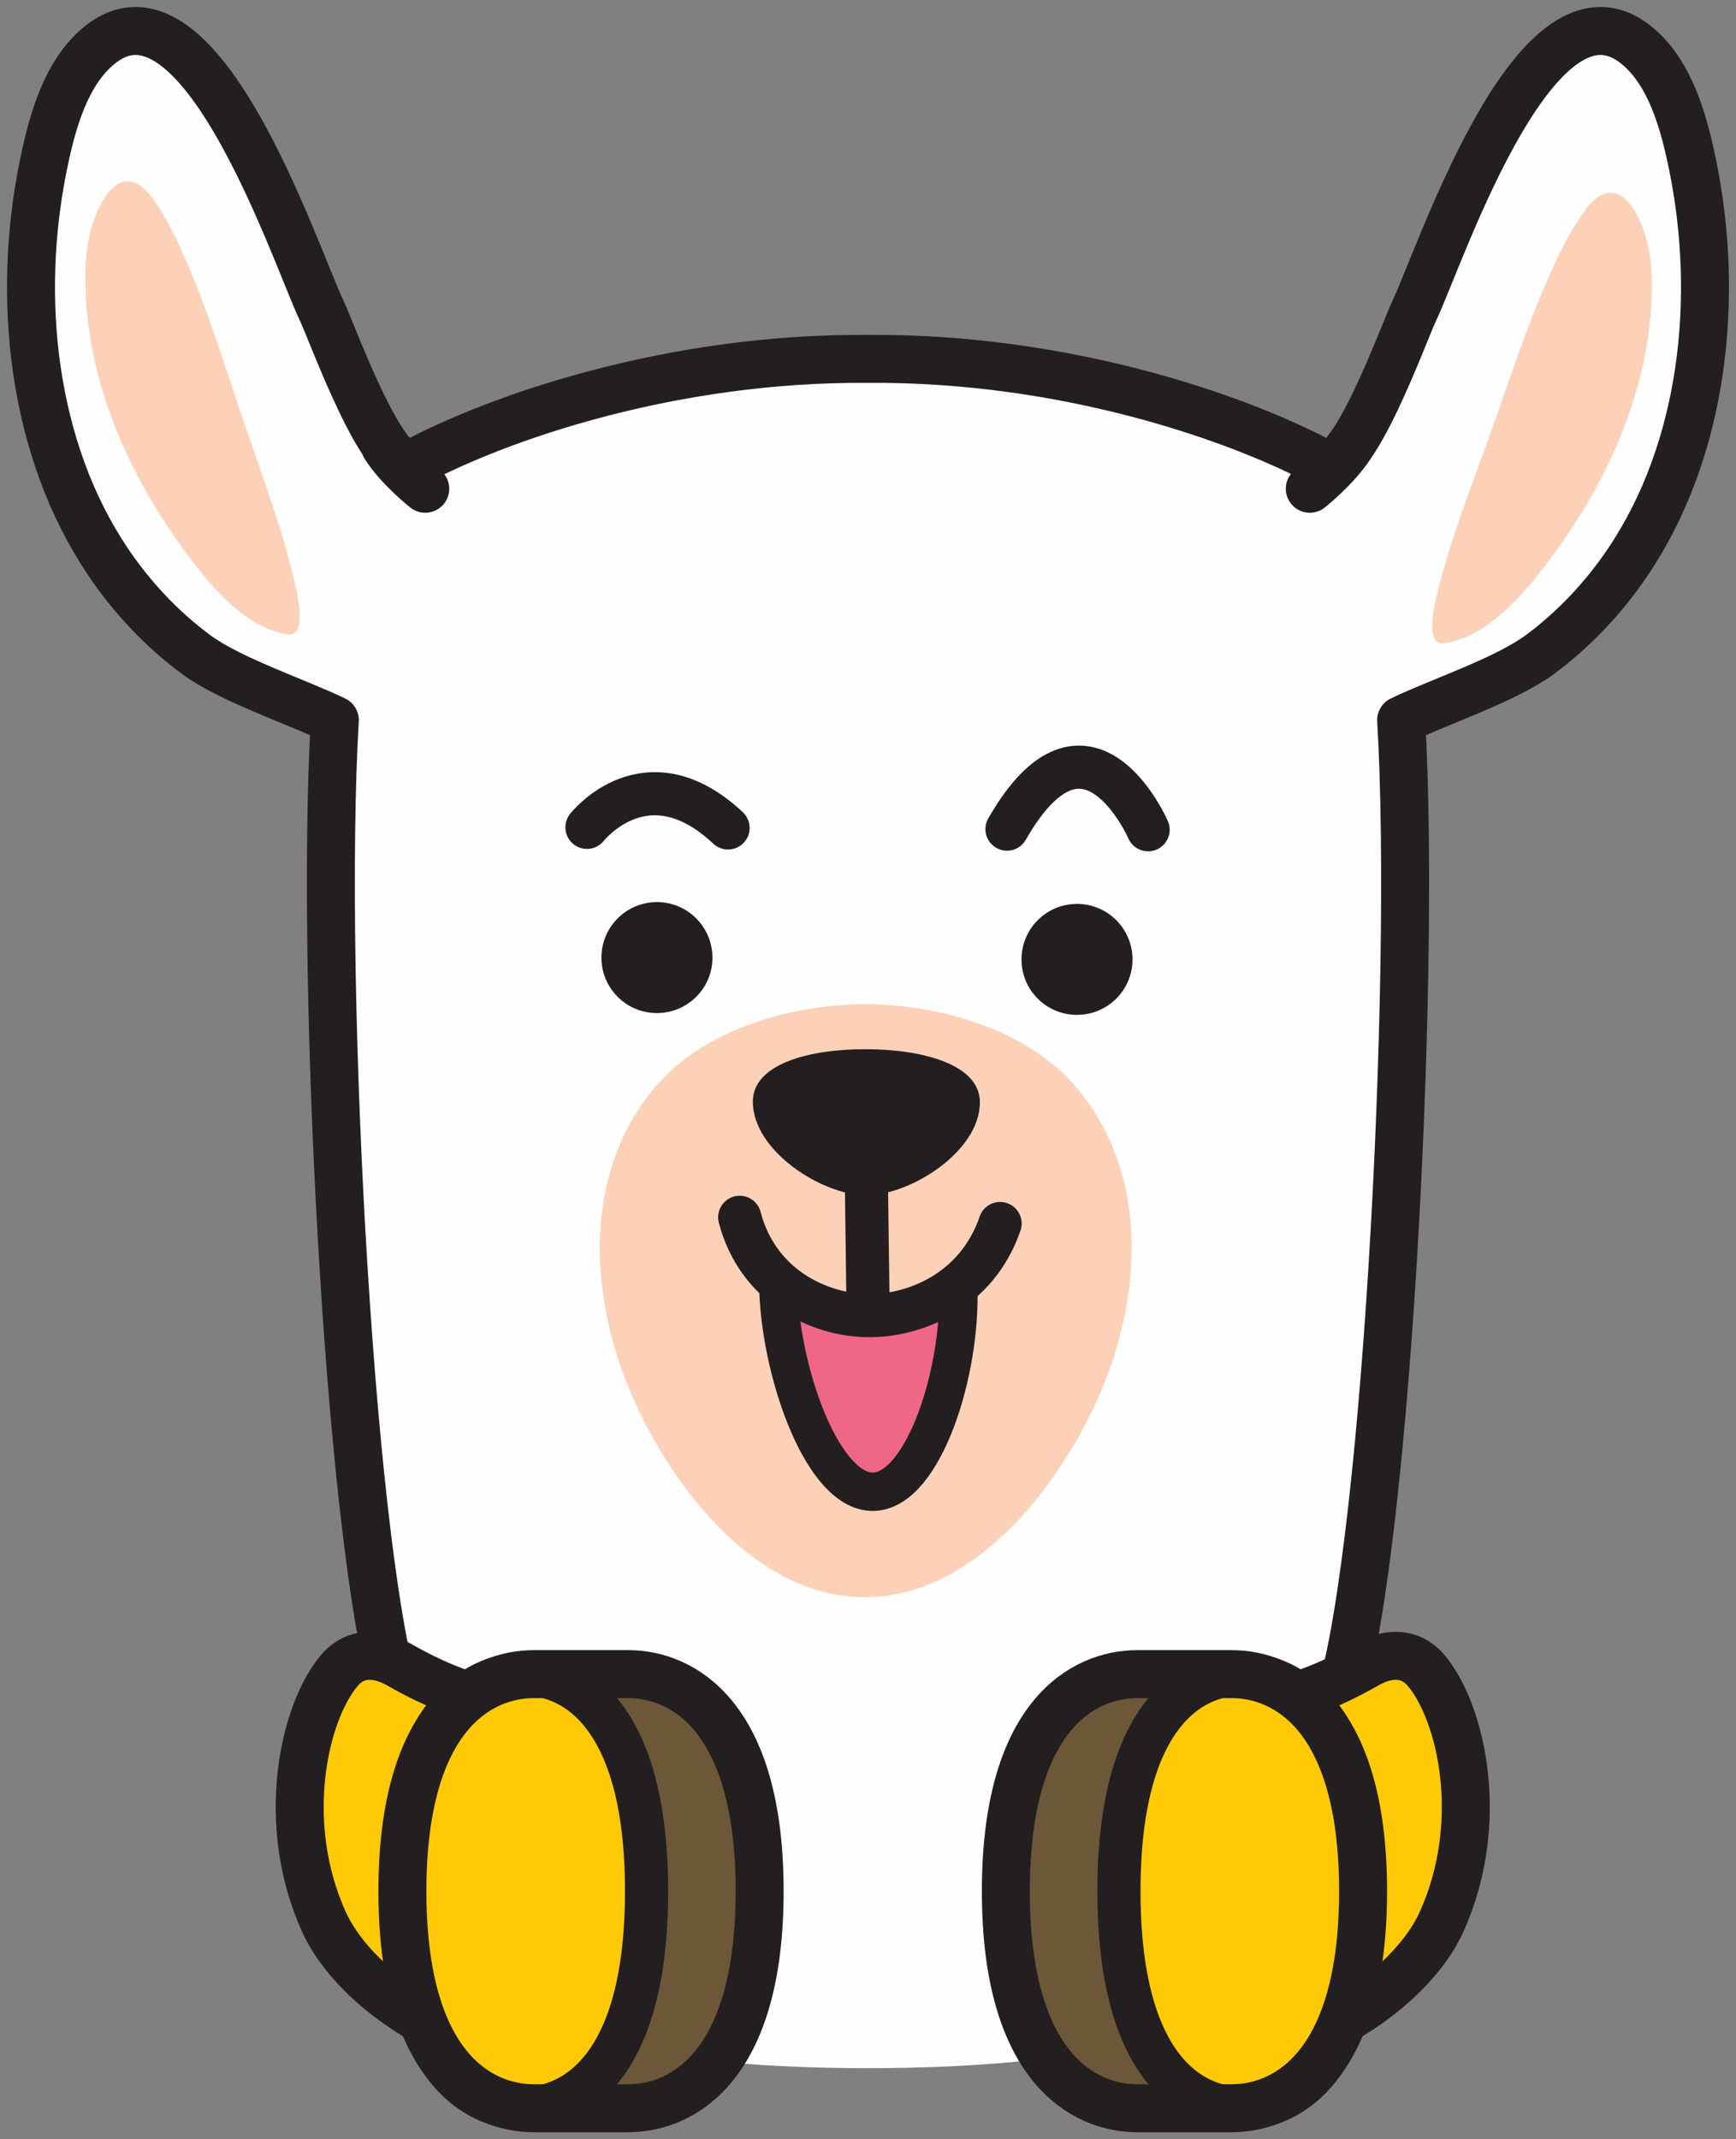 <?xml version="1.0" encoding="UTF-8"?>
<svg width="112px" height="138px" viewBox="0 0 112 138" version="1.1" xmlns="http://www.w3.org/2000/svg" xmlns:xlink="http://www.w3.org/1999/xlink">
    <rect x="0" y="0" width="112" height="138" fill="#808080" stroke="none"/>
    <title>Group 61</title>
    <g id="학습창-🏀" stroke="none" stroke-width="1" fill="none" fill-rule="evenodd">
        <g id="D_02_7--내-강의실---진행중-연수---학습목차---오늘학습---학습창(MP3객체)" transform="translate(-904, -405)">
            <g id="Group-61" transform="translate(906, 407)">
                <path d="M23.801,123.289 C23.801,123.289 27.867,131.415 54.002,131.415 C80.133,131.415 84.199,123.289 84.199,123.289 L81.622,95.706 L36.843,99.94 L23.801,123.289 Z" id="Fill-1" fill="#FEFEFE"></path>
                <g id="Group-6">
                    <path d="M84.147,108.375 C87.327,100.011 89.405,61.432 88.397,44.455 C90.804,43.286 95.151,41.854 97.356,40.219 C99.557,38.586 101.481,36.548 103.044,34.223 C107.917,26.975 108.967,17.237 107.193,8.602 C106.688,6.144 105.92,3.279 104.173,1.464 C97.479,-5.497 90.975,14.429 89.236,18.062 C88.592,19.409 85.196,28.873 83.386,27.902 C77.872,24.943 66.729,21.056 54,21.151 C41.272,21.056 30.128,24.943 24.614,27.902 C22.805,28.873 19.409,19.409 18.765,18.062 C17.024,14.429 10.522,-5.497 3.827,1.464 C2.081,3.279 1.311,6.144 0.808,8.602 C-0.967,17.237 0.084,26.975 4.955,34.223 C6.518,36.548 8.443,38.586 10.645,40.219 C12.85,41.854 17.195,43.286 19.602,44.455 C18.596,61.432 20.672,100.011 23.852,108.375" id="Fill-3" fill="#FEFEFE"></path>
                    <path d="M84.147,108.375 C87.327,100.011 89.405,61.432 88.397,44.455 C90.804,43.286 95.151,41.854 97.356,40.219 C99.557,38.586 101.481,36.548 103.044,34.223 C107.917,26.975 108.967,17.237 107.193,8.602 C106.688,6.144 105.92,3.279 104.173,1.464 C97.479,-5.497 90.975,14.429 89.236,18.062 C88.592,19.409 85.196,28.873 83.386,27.902 C77.872,24.943 66.729,21.056 54,21.151 C41.272,21.056 30.128,24.943 24.614,27.902 C22.805,28.873 19.409,19.409 18.765,18.062 C17.024,14.429 10.522,-5.497 3.827,1.464 C2.081,3.279 1.311,6.144 0.808,8.602 C-0.967,17.237 0.084,26.975 4.955,34.223 C6.518,36.548 8.443,38.586 10.645,40.219 C12.85,41.854 17.195,43.286 19.602,44.455 C18.596,61.432 20.672,100.011 23.852,108.375" id="Stroke-5" stroke="#231F20" stroke-width="3.095" stroke-linecap="round" stroke-linejoin="round"></path>
                </g>
                <path d="M16.678,38.941 C13.858,38.572 11.617,35.856 9.958,33.607 C6.328,28.678 3.659,22.716 3.508,16.449 C3.458,14.459 3.695,12.37 4.763,10.74 C5.092,10.235 5.552,9.756 6.126,9.704 C6.856,9.638 7.465,10.267 7.907,10.888 C8.652,11.934 9.237,13.099 9.772,14.284 C11.37,17.836 12.498,21.601 13.761,25.304 C14.97,28.844 16.308,32.349 17.113,36.018 C17.316,36.945 17.647,38.949 16.678,38.941" id="Fill-7" fill="#FCD1B8"></path>
                <path d="M91.047,39.508 C93.871,39.18 96.154,36.5 97.845,34.276 C101.552,29.403 104.31,23.484 104.559,17.217 C104.638,15.231 104.433,13.138 103.39,11.49 C103.067,10.981 102.616,10.495 102.042,10.435 C101.316,10.357 100.697,10.977 100.245,11.592 C99.484,12.626 98.879,13.782 98.329,14.96 C96.677,18.486 95.49,22.233 94.172,25.915 C92.908,29.437 91.516,32.922 90.656,36.578 C90.439,37.5 90.077,39.5 91.047,39.508" id="Fill-9" fill="#FCD1B8"></path>
                <path d="M22.844,26.788 C23.745,28.198 25.436,29.529 25.436,29.529" id="Stroke-11" stroke="#231F20" stroke-width="3.095" stroke-linecap="round" stroke-linejoin="round"></path>
                <path d="M85.095,26.788 C84.194,28.198 82.503,29.529 82.503,29.529" id="Stroke-13" stroke="#231F20" stroke-width="3.095" stroke-linecap="round" stroke-linejoin="round"></path>
                <path d="M23.775,105.399 C28.374,108.022 31.686,108.364 34.473,107.879 C34.469,115.649 34.463,123.419 34.458,131.19 C26.163,130.332 20.593,125.683 18.92,122.022 C15.999,115.625 17.585,108.486 19.903,105.747 C20.676,104.834 21.973,104.37 23.775,105.399" id="Fill-15" fill="#FFCA05"></path>
                <path d="M23.775,105.399 C28.374,108.022 31.686,108.364 34.473,107.879 C34.469,115.649 34.463,123.419 34.458,131.19 C26.163,130.332 20.593,125.683 18.92,122.022 C15.999,115.625 17.585,108.486 19.903,105.747 C20.676,104.834 21.973,104.37 23.775,105.399 Z" id="Stroke-17" stroke="#231F20" stroke-width="3.095" stroke-linejoin="round"></path>
                <path d="M38.526,105.996 C35.058,105.996 30.045,108.638 30.045,119.999 C30.045,131.361 35.058,134 38.526,134 C41.994,134 47.009,131.361 47.009,119.999 C47.009,108.638 41.994,105.996 38.526,105.996" id="Fill-19" fill="#6C5839"></path>
                <path d="M31.837,105.996 C28.618,105.996 23.96,108.638 23.96,119.999 C23.96,131.361 28.618,134 31.837,134 C35.056,134 39.713,131.361 39.713,119.999 C39.713,108.638 35.056,105.996 31.837,105.996" id="Fill-21" fill="#FFCA05"></path>
                <path d="M31.837,105.996 C28.618,105.996 23.96,108.638 23.96,119.999 C23.96,131.361 28.618,134 31.837,134 C35.056,134 39.713,131.361 39.713,119.999 C39.713,108.638 35.056,105.996 31.837,105.996 Z" id="Stroke-23" stroke="#231F20" stroke-width="2.784"></path>
                <path d="M38.526,105.996 L32.443,105.996 C28.975,105.996 23.962,108.638 23.962,119.999 C23.962,131.361 28.975,134 32.443,134 L38.526,134 C41.994,134 47.009,131.361 47.009,119.999 C47.009,108.638 41.994,105.996 38.526,105.996 Z" id="Stroke-25" stroke="#231F20" stroke-width="3.095" stroke-linejoin="round"></path>
                <path d="M86.127,105.399 C81.528,108.022 78.218,108.364 75.429,107.879 C75.435,115.649 75.439,123.419 75.445,131.19 C83.739,130.332 89.309,125.683 90.982,122.022 C93.903,115.625 92.317,108.486 89.999,105.747 C89.226,104.834 87.929,104.37 86.127,105.399" id="Fill-27" fill="#FFCA05"></path>
                <path d="M86.127,105.399 C81.528,108.022 78.218,108.364 75.429,107.879 C75.435,115.649 75.439,123.419 75.445,131.19 C83.739,130.332 89.309,125.683 90.982,122.022 C93.903,115.625 92.317,108.486 89.999,105.747 C89.226,104.834 87.929,104.37 86.127,105.399 Z" id="Stroke-29" stroke="#231F20" stroke-width="3.095" stroke-linejoin="round"></path>
                <path d="M71.376,105.996 C74.845,105.996 79.859,108.638 79.859,119.999 C79.859,131.361 74.845,134 71.376,134 C67.908,134 62.894,131.361 62.894,119.999 C62.894,108.638 67.908,105.996 71.376,105.996" id="Fill-31" fill="#6C5839"></path>
                <path d="M78.066,105.996 C81.285,105.996 85.942,108.638 85.942,119.999 C85.942,131.361 81.285,134 78.066,134 C74.847,134 70.19,131.361 70.19,119.999 C70.19,108.638 74.847,105.996 78.066,105.996" id="Fill-33" fill="#FFCA05"></path>
                <path d="M78.066,105.996 C81.285,105.996 85.942,108.638 85.942,119.999 C85.942,131.361 81.285,134 78.066,134 C74.847,134 70.19,131.361 70.19,119.999 C70.19,108.638 74.847,105.996 78.066,105.996 Z" id="Stroke-35" stroke="#231F20" stroke-width="2.784"></path>
                <path d="M71.376,105.996 L77.459,105.996 C80.927,105.996 85.94,108.638 85.94,119.999 C85.94,131.361 80.927,134 77.459,134 L71.376,134 C67.908,134 62.894,131.361 62.894,119.999 C62.894,108.638 67.908,105.996 71.376,105.996 Z" id="Stroke-37" stroke="#231F20" stroke-width="3.095" stroke-linejoin="round"></path>
                <path d="M67.531,68.25 C64.569,64.685 59.276,62.857 53.921,62.773 C48.565,62.812 43.255,64.595 40.265,68.133 C35.533,73.732 36.008,81.684 38.785,88.059 C41.348,93.934 46.766,101.025 53.757,101.028 C60.748,101.083 66.226,94.04 68.839,88.188 C71.673,81.837 72.215,73.889 67.531,68.25" id="Fill-39" fill="#FCD1B8"></path>
                <g id="Group-44" transform="translate(48.228, 80.881)">
                    <path d="M11.587,0 C11.831,5.568 9.365,13.208 6.166,13.349 C2.966,13.489 0.244,6.077 0,0.51" id="Fill-41" fill="#F06687"></path>
                    <path d="M11.587,0 C11.831,5.568 9.365,13.208 6.166,13.349 C2.966,13.489 0.244,6.077 0,0.51" id="Stroke-43" stroke="#231F20" stroke-width="2.475" stroke-linecap="round" stroke-linejoin="round"></path>
                </g>
                <g id="Group-48" transform="translate(45.723, 76.528)">
                    <path d="M16.799,0.4 C15.307,4.754 11.269,6.414 8.165,6.339 C5.062,6.266 1.156,4.419 0,0" id="Fill-45" fill="#FCD1B8"></path>
                    <path d="M16.799,0.4 C15.307,4.754 11.269,6.414 8.165,6.339 C5.062,6.266 1.156,4.419 0,0" id="Stroke-47" stroke="#231F20" stroke-width="2.784" stroke-linecap="round"></path>
                </g>
                <path d="M43.962,59.642 C44.037,61.614 42.498,63.273 40.519,63.349 C38.542,63.426 36.879,61.888 36.805,59.914 C36.727,57.937 38.268,56.272 40.245,56.196 C42.226,56.121 43.885,57.663 43.962,59.642" id="Fill-49" fill="#231F20"></path>
                <path d="M71.063,59.758 C71.138,61.73 69.599,63.389 67.62,63.465 C65.643,63.542 63.98,62.004 63.906,60.03 C63.828,58.053 65.369,56.388 67.348,56.312 C69.327,56.237 70.988,57.779 71.063,59.758" id="Fill-51" fill="#231F20"></path>
                <path d="M35.868,51.37 C35.868,51.37 39.698,46.468 44.971,51.409" id="Stroke-53" stroke="#231F20" stroke-width="2.784" stroke-linecap="round"></path>
                <path d="M62.968,51.486 C68.124,42.472 72.071,51.525 72.071,51.525" id="Stroke-55" stroke="#231F20" stroke-width="2.784" stroke-linecap="round"></path>
                <line x1="53.878" y1="72.81" x2="54.001" y2="82.165" id="Stroke-57" stroke="#231F20" stroke-width="2.784" stroke-linecap="round"></line>
                <path d="M46.57,69.055 C46.58,66.656 50.148,65.667 53.908,65.683 C57.666,65.699 61.229,66.719 61.22,69.118 C61.205,72.305 56.697,75.12 53.868,75.107 C51.04,75.095 46.556,72.244 46.57,69.055" id="Fill-59" fill="#231F20"></path>
            </g>
        </g>
    </g>
</svg>